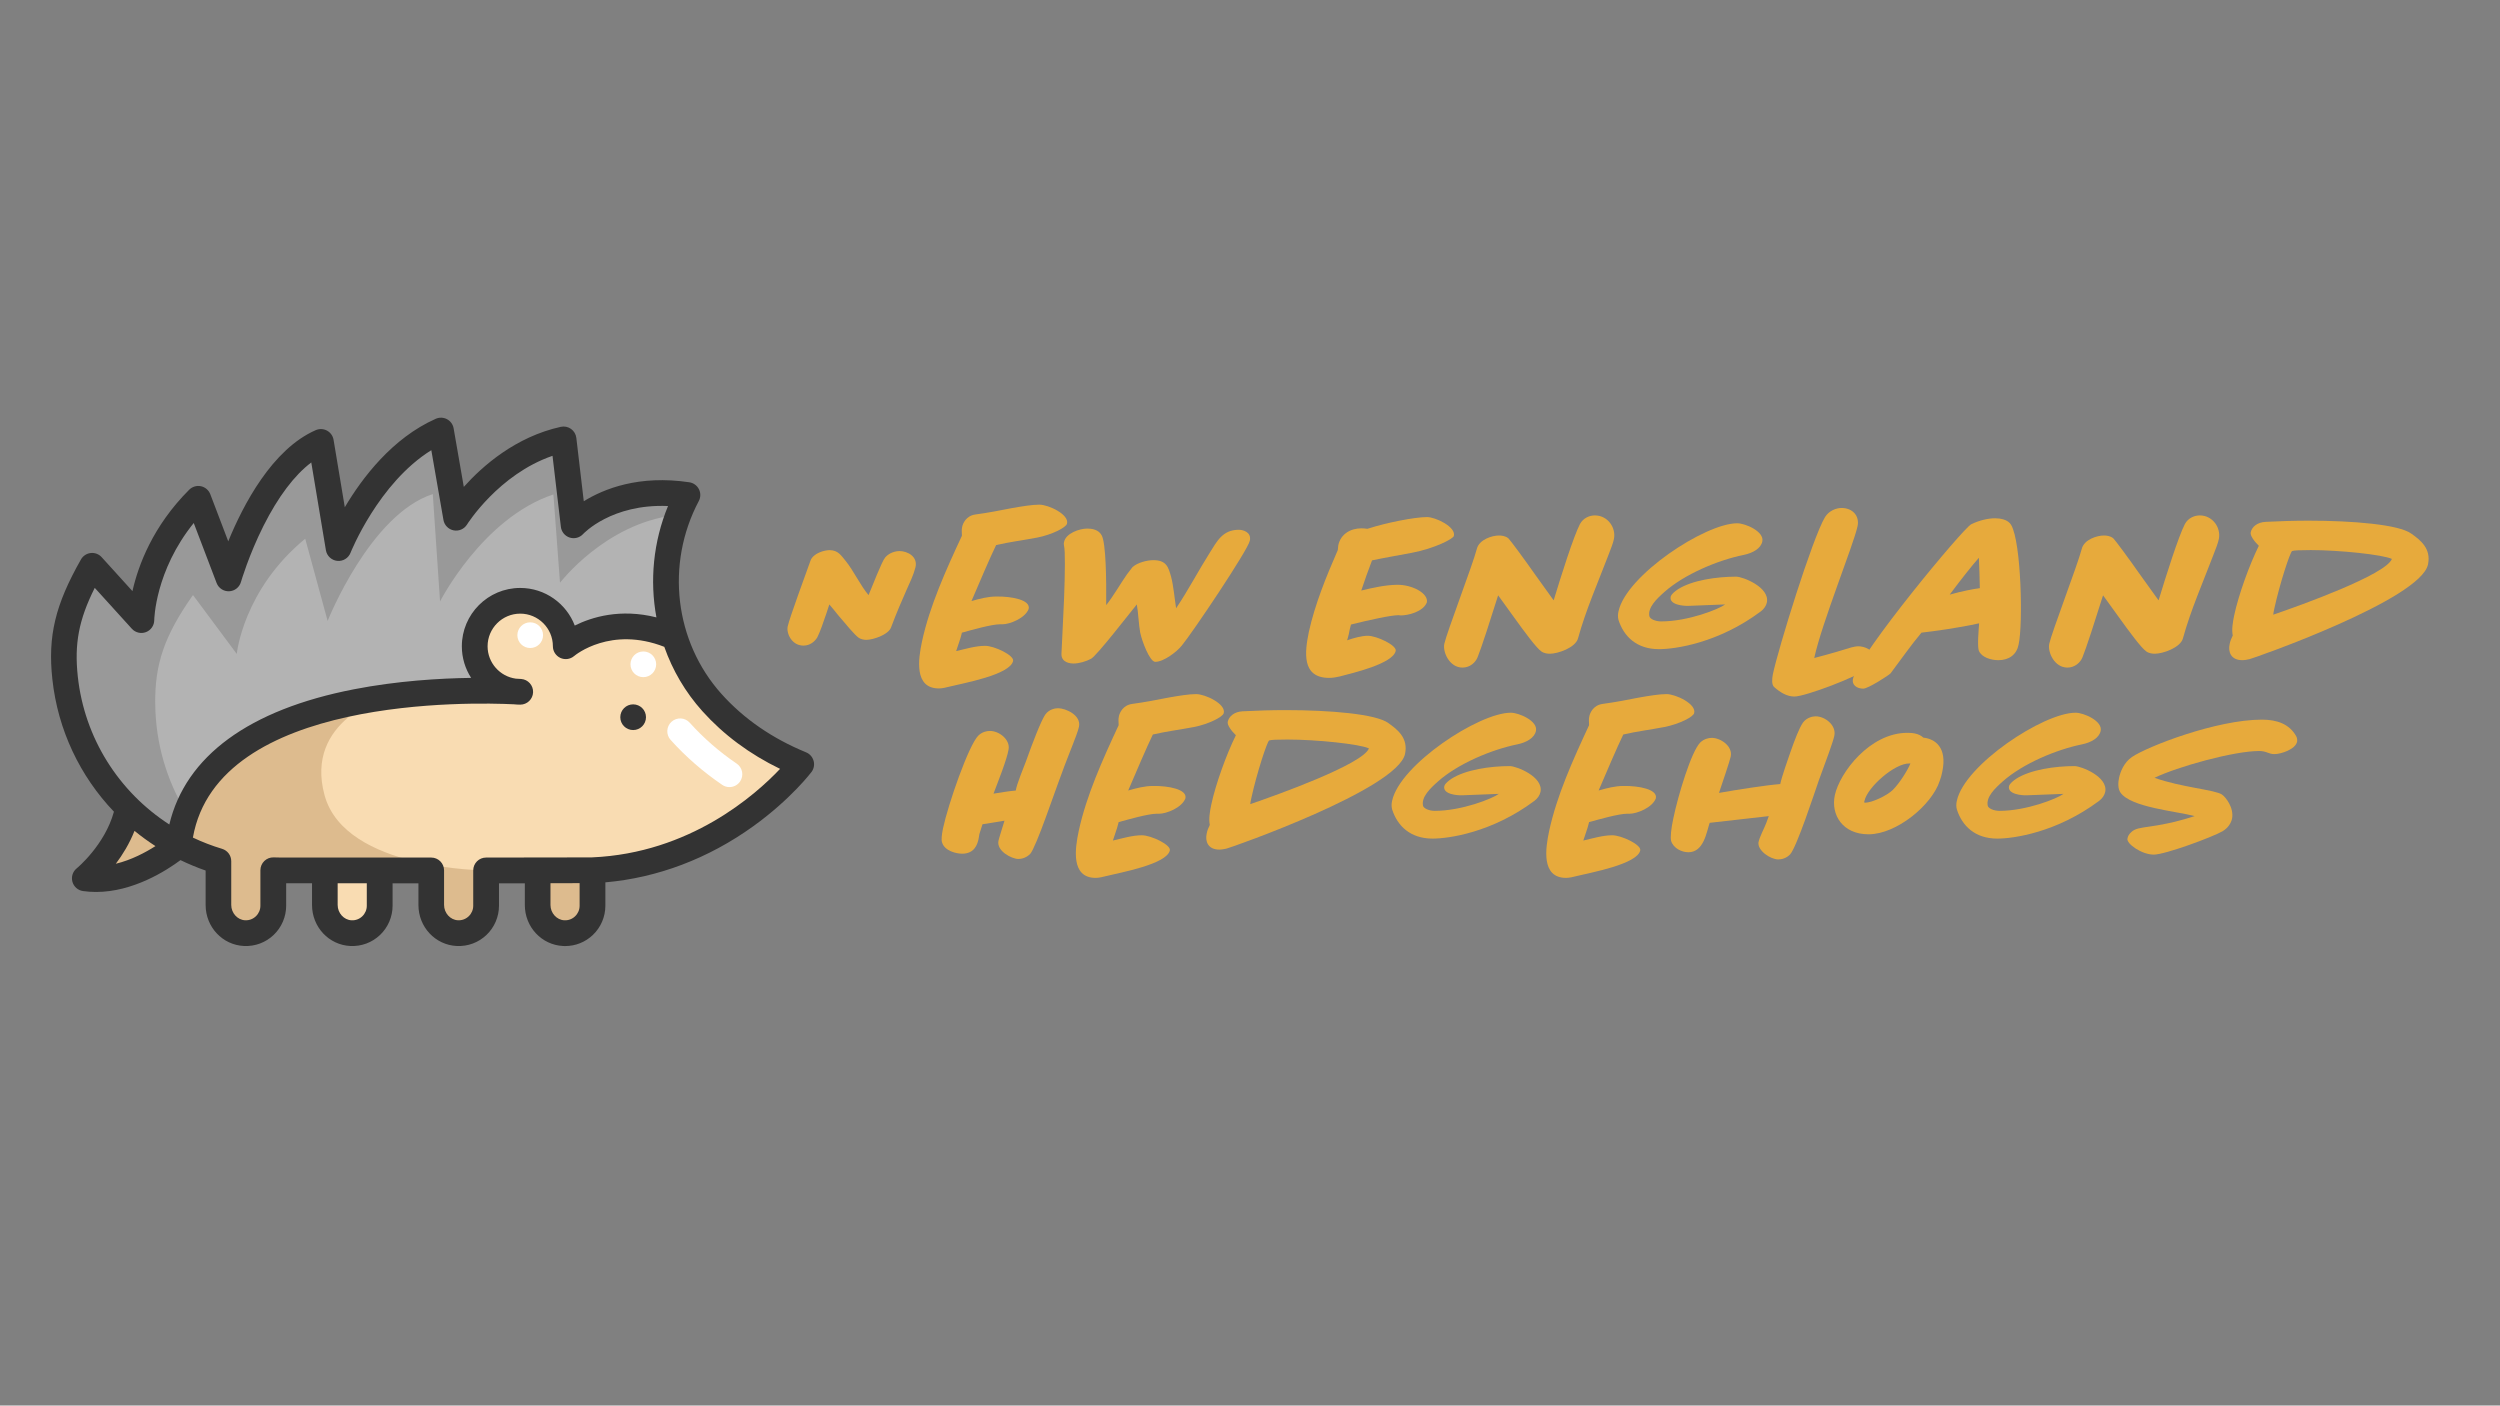 <?xml version="1.0" encoding="UTF-8"?><svg id="a" xmlns="http://www.w3.org/2000/svg" viewBox="0 0 1366 768"><rect x="0" y="0" width="1366" height="768" fill="#808080" stroke="none"/><defs><style>.b{fill:#f9dcb2;}.c{fill:#e7aa3c;}.d{fill:#fff;}.e{fill:#999;}.f{fill:#b3b3b3;}.g{fill:#333;}.h{fill:#ddbb8e;}</style></defs><g><path class="c" d="M495.25,322.54c-2.35,5.36-5.36,12.16-8.37,20.27-1.57,4.18-10.07,6.8-13.47,6.8-.92,0-2.88-.13-4.45-1.31-2.09-1.57-6.8-7.19-10.98-12.16-1.57-1.96-3.14-3.92-4.84-5.88l-1.57,4.84c-1.7,4.97-3.53,10.33-4.97,13.08-1.31,2.35-4.05,4.58-7.58,4.58-6.41,0-9.41-6.67-8.63-10.46,.92-4.45,10.2-29.55,12.42-35.83,1.44-4.31,7.85-5.88,10.46-5.88,4.84,0,6.54,3.27,8.89,6.01,4.31,5.36,7.98,13.34,12.42,18.57,1.83-4.18,7.19-18.44,9.15-20.66,2.35-2.62,5.62-3.4,7.85-3.4,4.05,0,10.07,2.88,8.63,8.89-1.05,4.18-3.14,8.5-4.97,12.55Z"/><path class="c" d="M566.51,293.77c-7.45,1.44-14.91,2.35-22.23,4.05-3.27,6.67-9.54,21.44-13.47,30.6,4.58-1.31,9.02-2.48,13.6-2.48,8.37-.13,18.83,1.83,17.65,6.8-1.96,5.1-10.33,8.37-14.38,8.37h-1.31c-4.58,0-15.56,3.14-20.79,4.58-.13,.39-.13,.65-.26,1.05-.39,1.96-2.35,7.19-2.88,9.02,5.1-1.18,10.72-2.88,15.82-2.88s15.95,5.23,15.3,8.24c-1.57,7.58-27.2,12.16-34.52,13.99-1.96,.52-4.31,1.05-6.01,1.05-13.73,0-11.24-16.21-9.28-25.5,4.18-19.48,13.08-39.1,21.84-57.92,0-1.57-.26-3.14,.13-4.84,.39-1.96,2.22-6.15,7.32-6.8,6.8-.92,13.6-2.22,19.48-3.4,5.88-1.05,11.51-1.96,15.43-1.96,4.84,0,16.48,5.36,15.04,10.46-.52,1.96-7.85,5.88-16.47,7.58Z"/><path class="c" d="M645.61,352.87c-2.48,3.14-9.68,8.76-14.38,8.76-3.01,0-7.32-11.38-8.24-16.08-.78-4.05-1.05-11.11-1.83-15.3-4.18,5.1-21.84,27.98-24.97,29.68-2.61,1.44-6.54,2.62-9.68,2.62-1.44,0-6.54-.39-6.54-5.1,.13-4.05,.92-17.39,1.44-30.6,.52-13.6,.65-25.89,0-28.5-.13-.65-.26-1.44,0-2.22,.92-4.71,8.37-7.32,12.68-7.32,2.48,0,6.15,.52,7.85,3.66,2.35,4.18,2.61,24.06,2.48,38.18,3.79-4.71,7.98-12.03,11.38-16.87,1.57-2.09,2.75-3.53,3.01-3.92,2.75-2.48,7.98-3.79,11.38-3.79,7.32,0,8.24,4.05,9.68,9.02,1.31,4.84,1.96,12.29,2.75,17.26,6.15-9.02,12.42-20.92,18.31-30.2,3.92-6.15,6.93-12.68,15.95-12.68,2.35,0,7.06,1.31,6.01,6.01-1.05,5.1-30.86,49.56-37.26,57.4Z"/><path class="c" d="M771.65,302.01c-7.58,1.44-15.95,2.88-21.97,4.18-1.83,4.71-4.05,10.98-5.88,16.48,6.54-1.57,12.94-3.01,19.48-3.14,8.37-.13,17.39,4.71,16.34,9.68-2.09,5.1-10.2,7.06-14.25,7.06-.39,0-.78-.13-1.18-.13-4.18,0-15.43,2.48-26.02,5.1-.26,.78-1.05,4.18-1.18,5.23-.26,1.18-.65,2.35-.92,3.4,3.27-1.18,7.98-2.48,11.24-2.48,4.97,0,15.95,5.23,15.3,8.24-1.44,7.06-23.67,12.16-30.6,13.99-1.7,.39-3.66,.78-5.75,.78-15.17,0-13.34-14.12-11.11-25.1,3.27-14.91,9.41-30.07,15.82-44.72,.13-.65,.13-1.7,.26-2.62,1.31-6.15,6.67-9.28,12.68-9.28,1.05,0,2.22,.13,3.27,.26,10.46-3.4,25.89-6.41,32.56-6.41,4.58,0,15.95,5.36,14.64,10.33-.39,1.57-10.46,6.8-22.75,9.15Z"/><path class="c" d="M878.73,303.58c-5.75,15.04-12.29,29.94-16.47,45.11-1.31,5.23-11.11,8.5-15.3,8.5-1.31,0-3.27-.13-4.84-1.31-2.75-1.96-9.02-10.46-15.04-18.83-2.88-3.92-5.62-7.85-8.5-11.77-3.92,12.55-9.28,29.16-11.24,33.87-1.18,2.88-4.18,5.62-8.24,5.62-7.06,0-10.85-8.37-9.94-12.94,1.44-6.54,15.56-43.28,17.78-51.91,1.31-5.23,8.5-7.32,12.03-7.32,1.31,0,3.53,.13,5.23,1.57,1.18,1.18,8.24,10.72,15.04,20.4,3.4,4.71,6.8,9.54,9.68,13.47,4.05-13.34,10.85-34.91,14.38-41.71,1.83-3.4,5.36-4.71,8.11-4.71,7.06,0,11.64,6.67,10.46,12.81-.39,2.09-1.7,5.49-3.14,9.15Z"/><path class="c" d="M962.15,334.04c-23.27,17.39-46.94,20.66-55.7,20.66-12.16,0-19.22-6.93-22.1-15.95-.39-1.44-.39-3.14,0-4.71,4.18-19.61,47.33-48.12,64.85-48.12,4.58,0,14.91,4.58,13.73,9.94-.78,3.79-5.1,6.28-10.07,7.32-14.25,2.88-32.43,10.59-43.28,20.14-4.58,4.05-9.28,8.63-8.37,13.34,.26,1.57,3.4,2.88,6.41,2.88,14.78,0,31.51-6.67,35.04-9.28l-20,.78c-2.62,.13-10.72-.52-9.81-4.97,.39-1.57,2.62-3.14,3.92-4.05,7.71-4.97,21.18-6.93,31.9-6.93,3.53,0,18.44,5.75,16.74,14.12-.39,1.83-1.57,3.53-3.27,4.84Z"/><path class="c" d="M1020.72,365.03c-4.97,4.45-34.26,15.56-40.27,15.56-4.05,0-7.71-2.22-11.11-5.23-1.31-1.31-1.18-4.18-.65-6.93,3.01-14.25,21.57-74.27,28.5-85.9,2.22-3.53,6.15-4.97,9.02-4.97,6.15,0,9.94,4.45,8.76,9.94-2.09,9.94-19.48,52.69-23.67,72.04,7.58-1.96,17-4.71,20.14-5.75,1.44-.39,2.75-.65,4.05-.65,2.75,0,9.28,1.7,7.98,7.58-.39,1.7-1.44,3.27-2.75,4.31Z"/><path class="c" d="M1091.85,360.72c-3.79,0-9.02-1.44-10.59-5.1-.92-2.35-.13-11.51,.13-15.04-11.64,2.61-25.76,4.45-31.51,5.1-6.01,7.19-11.24,14.77-16.87,22.23-.92,1.05-12.29,8.37-14.91,8.37-3.4,0-6.67-1.96-5.49-5.88,3.79-13.86,59.75-81.46,64.46-83.94,4.58-2.22,9.28-3.27,13.08-3.27,2.75,0,7.06,.65,8.76,3.66,5.49,9.41,6.54,54.13,4.05,65.38-1.05,5.36-5.1,8.5-11.11,8.5Zm-10.59-55.96c-3.79,4.31-9.81,11.9-15.95,20.14,7.06-1.96,12.55-3.01,16.47-3.53-.13-4.84-.26-12.03-.52-16.61Z"/><path class="c" d="M1209.26,303.58c-5.75,15.04-12.29,29.94-16.47,45.11-1.31,5.23-11.11,8.5-15.3,8.5-1.31,0-3.27-.13-4.84-1.31-2.75-1.96-9.02-10.46-15.04-18.83-2.88-3.92-5.62-7.85-8.5-11.77-3.92,12.55-9.28,29.16-11.24,33.87-1.18,2.88-4.18,5.62-8.24,5.62-7.06,0-10.85-8.37-9.94-12.94,1.44-6.54,15.56-43.28,17.78-51.91,1.31-5.23,8.5-7.32,12.03-7.32,1.31,0,3.53,.13,5.23,1.57,1.18,1.18,8.24,10.72,15.04,20.4,3.4,4.71,6.8,9.54,9.68,13.47,4.05-13.34,10.85-34.91,14.38-41.71,1.83-3.4,5.36-4.71,8.11-4.71,7.06,0,11.64,6.67,10.46,12.81-.39,2.09-1.7,5.49-3.14,9.15Z"/><path class="c" d="M1229,360.19c-1.31,.26-2.48,.52-3.79,.52-6.41,0-7.84-4.71-6.93-8.76,.26-1.57,.92-3.14,1.7-4.71-.65-3.14,0-7.32,.78-10.98,2.35-11.11,8.24-27.46,13.47-38.05-2.48-2.35-4.84-5.62-4.45-7.32,.65-3.01,3.53-5.49,8.11-5.75,7.71-.39,15.69-.65,23.4-.65,24.19,0,49.42,2.09,56.22,7.06,4.97,3.53,10.98,8.11,9.15,16.87-4.05,19.22-94.79,51.12-97.67,51.78Zm33.34-59.62c-5.49,0-9.02,.13-9.94,.52-1.05,.52-6.67,17.52-9.67,31.25-.26,1.18-.52,2.48-.65,3.53,14.64-4.97,61.58-21.84,64.85-30.47-4.97-2.35-28.5-4.84-44.59-4.84Z"/><path class="c" d="M585.34,408.92c-4.97,12.42-9.28,24.97-13.86,37.53-3.4,9.42-7.06,18.44-8.5,20.01-2.09,2.22-4.71,2.88-6.54,2.88-3.53,0-12.16-4.31-10.85-10.07,.26-1.31,2.22-7.32,3.27-10.85l-12.03,1.96c-.26,.78-1.44,4.45-1.7,5.36-.13,1.18-.39,2.09-.52,3.01-.65,2.75-2.22,7.71-8.89,7.71-3.14,0-9.54-1.44-10.98-6.15-.52-1.57-.13-4.45,.52-7.71,2.75-12.94,13.99-45.5,19.35-50.73,2.09-1.96,4.45-2.48,6.28-2.48,5.23,0,11.11,4.84,10.2,10.07-.92,5.62-5.88,17.91-8.24,24.19,4.05-.65,8.76-1.44,12.16-1.7,.52-3.53,4.31-12.55,5.62-16.08,3.53-9.94,8.11-21.84,10.46-25.37,2.22-3.14,5.75-3.53,7.06-3.53,4.05,0,12.81,3.79,11.38,10.2-.39,1.96-2.22,6.8-4.18,11.77Z"/><path class="c" d="M652.15,397.28c-7.45,1.44-14.91,2.35-22.23,4.05-3.27,6.67-9.54,21.44-13.47,30.6,4.58-1.31,9.02-2.48,13.6-2.48,8.37-.13,18.83,1.83,17.65,6.8-1.96,5.1-10.33,8.37-14.38,8.37h-1.31c-4.58,0-15.56,3.14-20.79,4.58-.13,.39-.13,.65-.26,1.05-.39,1.96-2.35,7.19-2.88,9.02,5.1-1.18,10.72-2.88,15.82-2.88s15.95,5.23,15.3,8.24c-1.57,7.58-27.2,12.16-34.52,13.99-1.96,.52-4.31,1.05-6.01,1.05-13.73,0-11.24-16.21-9.28-25.5,4.18-19.48,13.08-39.09,21.84-57.92,0-1.57-.26-3.14,.13-4.84,.39-1.96,2.22-6.14,7.32-6.8,6.8-.92,13.6-2.22,19.48-3.4,5.88-1.05,11.51-1.96,15.43-1.96,4.84,0,16.48,5.36,15.04,10.46-.52,1.96-7.85,5.88-16.47,7.58Z"/><path class="c" d="M670.06,463.7c-1.31,.26-2.48,.52-3.79,.52-6.41,0-7.85-4.71-6.93-8.76,.26-1.57,.92-3.14,1.7-4.71-.65-3.14,0-7.32,.78-10.98,2.35-11.11,8.24-27.46,13.47-38.05-2.48-2.35-4.84-5.62-4.45-7.32,.65-3.01,3.53-5.49,8.11-5.75,7.71-.39,15.69-.65,23.4-.65,24.19,0,49.42,2.09,56.22,7.06,4.97,3.53,10.98,8.11,9.15,16.87-4.05,19.22-94.8,51.12-97.67,51.78Zm33.34-59.62c-5.49,0-9.02,.13-9.94,.52-1.05,.52-6.67,17.52-9.68,31.25-.26,1.18-.52,2.48-.65,3.53,14.64-4.97,61.58-21.83,64.85-30.46-4.97-2.35-28.5-4.84-44.59-4.84Z"/><path class="c" d="M838.46,437.55c-23.27,17.39-46.94,20.66-55.7,20.66-12.16,0-19.22-6.93-22.1-15.95-.39-1.44-.39-3.14,0-4.71,4.18-19.61,47.33-48.12,64.85-48.12,4.58,0,14.91,4.58,13.73,9.94-.78,3.79-5.1,6.28-10.07,7.32-14.25,2.88-32.43,10.59-43.28,20.14-4.58,4.05-9.28,8.63-8.37,13.34,.26,1.57,3.4,2.88,6.41,2.88,14.78,0,31.51-6.67,35.04-9.28l-20,.78c-2.62,.13-10.72-.52-9.81-4.97,.39-1.57,2.62-3.14,3.92-4.05,7.71-4.97,21.18-6.93,31.9-6.93,3.53,0,18.44,5.75,16.74,14.12-.39,1.83-1.57,3.53-3.27,4.84Z"/><path class="c" d="M909.19,397.28c-7.45,1.44-14.91,2.35-22.23,4.05-3.27,6.67-9.54,21.44-13.47,30.6,4.58-1.31,9.02-2.48,13.6-2.48,8.37-.13,18.83,1.83,17.65,6.8-1.96,5.1-10.33,8.37-14.38,8.37h-1.31c-4.58,0-15.56,3.14-20.79,4.58-.13,.39-.13,.65-.26,1.05-.39,1.96-2.35,7.19-2.88,9.02,5.1-1.18,10.72-2.88,15.82-2.88s15.95,5.23,15.3,8.24c-1.57,7.58-27.2,12.16-34.52,13.99-1.96,.52-4.31,1.05-6.01,1.05-13.73,0-11.24-16.21-9.28-25.5,4.18-19.48,13.08-39.09,21.84-57.92,0-1.57-.26-3.14,.13-4.84,.39-1.96,2.22-6.14,7.32-6.8,6.8-.92,13.6-2.22,19.48-3.4,5.88-1.05,11.51-1.96,15.43-1.96,4.84,0,16.47,5.36,15.04,10.46-.52,1.96-7.85,5.88-16.48,7.58Z"/><path class="c" d="M993.66,426.83c-1.96,5.62-12.03,36.35-15.56,40.01-1.96,2.09-4.58,2.75-6.41,2.75-4.32,0-11.51-4.84-10.85-9.41,.65-3.01,3.01-7.32,4.18-10.33l1.44-3.92-32.3,3.66c-1.7,4.97-3.14,16.08-11.64,16.08-3.53,0-8.11-2.09-9.41-6.15-.52-1.96,0-6.8,1.18-12.29,2.62-12.68,9.81-36.61,14.77-41.58,2.09-1.96,4.58-2.48,6.28-2.48,4.71,0,11.51,4.45,10.33,10.2-.52,2.48-4.05,12.81-6.41,19.87,9.54-1.7,25.37-4.18,33.47-4.84,.78-3.92,4.45-14.25,5.62-17.65,2.22-6.28,4.71-12.94,6.8-15.95,2.09-2.75,5.23-3.4,6.93-3.4,5.1,0,11.38,4.84,10.2,10.59-.65,3.27-4.45,13.47-8.63,24.84Z"/><path class="c" d="M1059.81,426.83c-4.31,13.08-23.54,29.03-38.83,29.03-14.25,0-20.66-10.72-18.44-21.31,2.62-12.29,19.09-34.13,39.62-34.13,2.22,0,6.15,.13,8.76,2.62,6.28,.65,13.21,5.23,10.33,18.7-.26,1.57-.78,3.27-1.44,5.1Zm-16.34-9.68c-8.24-.26-23.14,13.08-24.71,20.4-.13,.39-.39,1.05,.26,1.05,3.92,0,12.03-3.92,15.17-6.93,3.79-3.79,8.11-10.72,9.67-14.51h-.39Z"/><path class="c" d="M1147.02,437.55c-23.27,17.39-46.94,20.66-55.7,20.66-12.16,0-19.22-6.93-22.1-15.95-.39-1.44-.39-3.14,0-4.71,4.18-19.61,47.33-48.12,64.85-48.12,4.58,0,14.91,4.58,13.73,9.94-.78,3.79-5.1,6.28-10.07,7.32-14.25,2.88-32.43,10.59-43.28,20.14-4.58,4.05-9.28,8.63-8.37,13.34,.26,1.57,3.4,2.88,6.41,2.88,14.78,0,31.51-6.67,35.04-9.28l-20,.78c-2.62,.13-10.72-.52-9.81-4.97,.39-1.57,2.62-3.14,3.92-4.05,7.71-4.97,21.18-6.93,31.9-6.93,3.53,0,18.44,5.75,16.74,14.12-.39,1.83-1.57,3.53-3.27,4.84Z"/><path class="c" d="M1242.86,412.05c-3.53,0-4.18-1.7-8.5-1.7-13.86,0-44.72,8.63-57.14,14.64,14.64,5.23,33.08,6.54,36.87,9.15,2.09,1.44,6.67,7.32,5.49,13.21-.52,2.35-2.09,4.97-5.1,6.8-5.62,3.27-31.51,12.81-37.66,12.81-6.67,0-15.04-6.01-14.38-8.76,.26-1.44,.92-2.48,2.09-3.53,3.92-3.92,11.51-1.31,34.65-8.76-10.33-2.75-34.78-4.71-40.53-12.81-1.57-2.22-1.31-5.75-.79-8.11,.65-3.14,2.62-8.37,7.06-11.38,8.5-5.75,46.16-20.4,71-20.4,8.37,0,15.04,2.48,18.7,9.02,.52,.92,.65,1.96,.52,3.01-.92,4.31-9.02,6.8-12.29,6.8Z"/></g><g><path class="b" d="M437.76,417.57c-.54,.75-42.11,54.89-114.05,57.93v19.39c0,8.52-7.1,15.38-15.7,14.96-8.06-.37-14.26-7.31-14.26-15.39v-18.88h-28.17v19.3c0,8.52-7.11,15.38-15.71,14.96-8.05-.37-14.25-7.31-14.25-15.39v-18.88h-81.85c-1.49,0-2.98-.04-4.47-.09v19.39c0,8.52-7.1,15.38-15.7,14.96-8.06-.37-14.26-7.31-14.26-15.39v-23.94c-7.52-2.27-14.75-5.24-21.58-8.88,5.72-54.14,63.28-73.9,112.96-80.79,32.49-4.5,61.62-3.51,70.67-3.03,.95,.12,1.91,.18,2.89,.18,0,0-1.01-.07-2.89-.18-12.36-1.42-21.97-11.94-21.97-24.69,0-13.73,11.13-24.86,24.86-24.86s24.86,11.13,24.86,24.86c0,0,23.99-20.62,59.43-4.98,4.14,12.99,10.98,25.21,20.48,35.77,11.56,12.88,27.31,24.86,48.71,33.65Z"/><path class="f" d="M375.61,270.46c-12.9,24.38-15.1,52.48-7.04,77.69-35.44-15.64-59.43,4.98-59.43,4.98,0-13.73-11.12-24.86-24.86-24.86s-24.86,11.13-24.86,24.86c0,12.75,9.61,23.27,21.97,24.69-22.9-1.2-174.16-5.73-183.63,83.83-10.23-5.43-19.6-12.3-27.8-20.38-18.73-18.42-31.38-43.06-34.38-70.9-2.31-21.42,1.13-37.27,14.75-61.24l26.94,29.69s0-35.22,31.08-66.3l16.57,43.51s17.27-60.08,50.42-74.59l9.67,58.01s18.64-47.65,55.94-64.23l8.29,47.65s21.41-34.53,58.7-42.82l5.52,46.97s16.05-17.65,48.15-17.65c4.37,0,9.05,.33,14.01,1.07Z"/><path class="e" d="M84.8,384.64c-.21-21.54,4.76-36.98,20.65-59.51l23.92,32.18s3.43-35.05,37.4-62.95l12.25,44.91s23.04-58.11,57.45-69.31l3.97,58.68s23.2-45.61,61.94-58.47l3.6,48.24s24.67-32.28,62.6-36.89l.11,5.42c1.8-5.62,4.11-11.13,6.94-16.47-4.96-.74-9.64-1.07-14.01-1.07-32.1,0-48.15,17.65-48.15,17.65l-5.52-46.97c-37.3,8.29-58.7,42.82-58.7,42.82l-8.29-47.65c-37.3,16.57-55.94,64.23-55.94,64.23l-9.67-58.01c-33.15,14.5-50.42,74.59-50.42,74.59l-16.57-43.51c-31.08,31.08-31.08,66.3-31.08,66.3l-26.94-29.69c-13.62,23.97-17.06,39.83-14.75,61.24,3.01,27.84,15.66,52.48,34.38,70.9,8.2,8.07,17.57,14.95,27.8,20.38,.67-6.31,2.06-12.13,4.04-17.54-10.6-17.44-16.78-37.79-16.99-59.48Z"/><path class="b" d="M207.44,475.59v19.3c0,8.51-7.1,15.38-15.7,14.96-8.06-.37-14.26-7.31-14.26-15.39v-18.88h29.96Z"/><g><path class="h" d="M265.59,475.59v19.3c0,8.52-7.11,15.38-15.71,14.96-8.05-.37-14.25-7.31-14.25-15.39v-18.88h-81.85c-1.49,0-2.98-.04-4.47-.09v19.39c0,8.52-7.1,15.38-15.7,14.96-8.06-.37-14.26-7.31-14.26-15.39v-23.94c-7.52-2.27-14.75-5.24-21.58-8.88,5.72-54.14,63.28-73.9,112.96-80.79h.02s-44.63,12.77-33.39,53.75c11.24,40.98,88.25,40.98,88.25,40.98Z"/><path class="h" d="M69.95,441.28c8.2,8.07,17.57,14.95,27.8,20.38,0,0-25.24,22-51.46,18.25,0,0,19.21-15.45,23.65-38.63Z"/><path class="h" d="M323.72,475.59v19.3c0,8.52-7.1,15.38-15.7,14.96-8.06-.37-14.26-7.31-14.26-15.39v-18.88h29.96Z"/></g><path class="d" d="M398.57,430.07c-1.36,0-2.73-.39-3.94-1.22-10.46-7.11-19.95-15.38-28.22-24.58-2.59-2.89-2.35-7.33,.53-9.92,2.89-2.59,7.33-2.35,9.92,.53,7.51,8.36,16.14,15.88,25.66,22.36,3.21,2.18,4.04,6.55,1.86,9.76-1.36,2-3.57,3.07-5.81,3.07Z"/><g><path class="g" d="M444.51,415.61c-.6-2.06-2.1-3.73-4.08-4.54-18.44-7.57-33.97-18.28-46.15-31.84-25.71-28.61-30.71-71-12.45-105.48,1.07-2.01,1.09-4.42,.06-6.45-1.03-2.03-2.98-3.44-5.23-3.78-27.53-4.13-46.76,3.59-57.68,10.36l-4.07-34.62c-.23-1.97-1.29-3.75-2.91-4.91-1.62-1.15-3.65-1.56-5.59-1.13-24.63,5.47-42.64,21.25-52.99,32.82l-5.56-32c-.37-2.13-1.7-3.97-3.61-4.99-1.91-1.02-4.18-1.1-6.16-.22-23.71,10.54-40.16,32.23-49.69,48.33l-6.14-36.85c-.36-2.14-1.68-3.99-3.58-5.02s-4.18-1.13-6.16-.26c-23.78,10.4-39.64,40.79-47.81,60.75l-9.8-25.73c-.85-2.22-2.77-3.87-5.09-4.37-2.32-.5-4.75,.22-6.44,1.9-19.87,19.87-27.83,41.29-31.01,55.41l-16.83-18.56c-1.51-1.67-3.73-2.51-5.97-2.26-2.24,.25-4.22,1.55-5.33,3.51-14.09,24.79-18.18,41.92-15.63,65.47,3,27.75,15.13,52.95,33.64,72.36-5.03,18.33-20.17,30.82-20.32,30.94-2.18,1.75-3.11,4.63-2.37,7.33s3.01,4.7,5.78,5.09c2.4,.34,4.77,.5,7.13,.5,20.3,0,38.49-11.71,46.14-17.4,4.43,2.14,9.01,4.05,13.74,5.69v18.83c0,12.01,9.2,21.85,20.95,22.4,6.06,.28,11.85-1.87,16.24-6.06,4.33-4.13,6.82-9.94,6.82-15.92v-12.28h14.13v11.86c0,12.01,9.2,21.85,20.95,22.4,6.06,.28,11.85-1.87,16.24-6.06,4.33-4.13,6.82-9.94,6.82-15.92v-12.28h14.13v11.86c0,12.01,9.2,21.85,20.95,22.4,6.07,.28,11.85-1.87,16.24-6.06,4.33-4.13,6.82-9.94,6.82-15.92v-12.28h14.12v11.86c0,12.01,9.2,21.85,20.95,22.4,.36,.02,.72,.03,1.07,.03,5.68,0,11.03-2.14,15.17-6.08,4.33-4.13,6.82-9.94,6.82-15.92v-12.81c28.5-2.48,56.32-13.02,80.87-30.7,20.73-14.93,31.77-29.61,31.87-29.75,1.24-1.74,1.61-3.96,1.02-6.02ZM51.8,321.23l20.25,22.33c1.95,2.14,5.01,2.86,7.71,1.83,2.7-1.03,4.5-3.63,4.52-6.53,0-.29,.45-26.94,21.58-53.09l12.49,32.78c1.08,2.82,3.84,4.66,6.86,4.52,3.02-.13,5.62-2.17,6.45-5.08,.04-.14,4.23-14.58,12.3-30.64,8.01-15.93,16.91-27.71,26.12-34.66l7.99,47.94c.52,3.11,3.05,5.5,6.19,5.83,3.14,.33,6.12-1.48,7.27-4.42,.16-.41,15.28-38.12,44.14-56.06l6.63,38.12c.5,2.87,2.72,5.14,5.58,5.69,2.87,.56,5.77-.72,7.3-3.19,.18-.3,17.3-27.44,46.72-37.54l4.56,38.8c.32,2.73,2.21,5.03,4.83,5.87,2.62,.84,5.49,.07,7.34-1.96,.17-.18,15.45-16.58,46.38-15.28-8.07,19.55-10.06,40.73-6.34,60.85-19.73-4.97-35.33-.17-44.62,4.46-4.58-12-16.21-20.55-29.81-20.55-17.58,0-31.89,14.3-31.89,31.89,0,6.35,1.87,12.27,5.08,17.25-17.07,.23-40.24,1.61-63.95,6.21-57.47,11.15-92.1,36.6-100.96,73.9-27.66-17.88-46.38-47.26-50.01-80.87-1.91-17.7,.45-30.85,9.25-48.4Zm11.48,150.73c3.67-4.87,7.43-10.94,10.22-17.98,3.64,2.98,7.46,5.76,11.44,8.33-5.44,3.47-13.13,7.57-21.66,9.65Zm134.68,28.7c-1.59,1.52-3.68,2.3-5.89,2.19-4.17-.2-7.57-3.95-7.57-8.37v-11.86h15.92v12.28c0,2.2-.88,4.24-2.47,5.76Zm116.28,0c-1.59,1.52-3.69,2.3-5.89,2.19-4.17-.2-7.57-3.95-7.57-8.37v-11.88l15.92-.05v12.35c0,2.2-.88,4.24-2.47,5.76Zm9.29-32.18l-57.94,.09c-3.88,0-7.02,3.14-7.02,7.02v19.3c0,2.2-.88,4.24-2.47,5.76-1.59,1.52-3.68,2.3-5.89,2.19-4.17-.2-7.57-3.95-7.57-8.37v-18.88c0-3.88-3.14-7.02-7.02-7.02h-81.85c-1.27,0-2.65-.03-4.21-.09-1.93-.07-3.76,.64-5.13,1.96-1.37,1.32-2.15,3.15-2.15,5.06v19.39c0,2.2-.88,4.24-2.47,5.76-1.59,1.52-3.68,2.3-5.89,2.19-4.17-.2-7.57-3.95-7.57-8.37v-23.94c0-3.1-2.03-5.83-5-6.73-5.53-1.66-10.85-3.72-15.95-6.14,13.67-77.58,153.22-73.92,175.39-72.83,1.14,.12,2.3,.19,3.47,.19,3.78,0,6.88-2.99,7.02-6.76,.14-3.77-2.73-6.98-6.49-7.27-.25-.02-1.27-.09-2.96-.18-8.69-1.19-15.41-8.66-15.41-17.68,0-9.84,8-17.84,17.84-17.84s17.84,8,17.84,17.84c0,2.73,1.6,5.2,4.07,6.35,2.47,1.15,5.41,.76,7.5-1,.83-.7,20.13-16.46,49.3-5.05,4.51,12.78,11.48,24.77,20.84,35.18,11.6,12.9,25.84,23.47,42.42,31.5-13.39,14.19-49.23,46.06-102.73,48.36Z"/><circle class="g" cx="345.95" cy="391.88" r="7.02"/></g><g><circle class="d" cx="351.51" cy="362.98" r="7.02"/><circle class="d" cx="289.71" cy="347.06" r="7.02"/></g></g></svg>